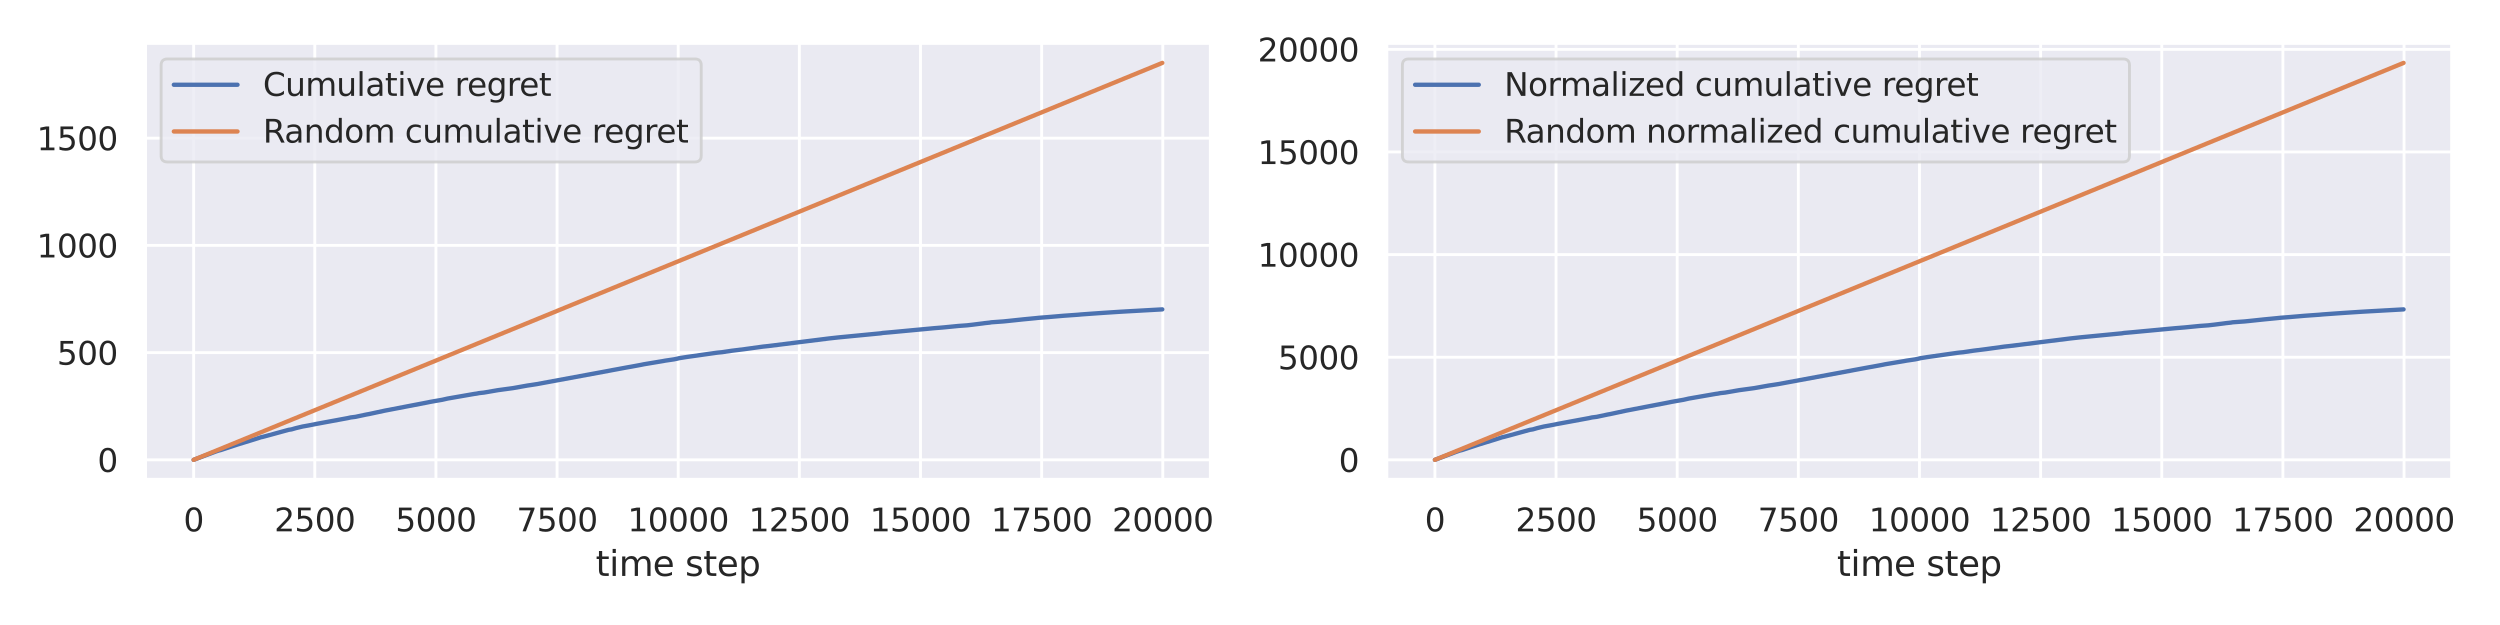 <?xml version="1.0" encoding="utf-8" standalone="no"?>
<!DOCTYPE svg PUBLIC "-//W3C//DTD SVG 1.1//EN"
  "http://www.w3.org/Graphics/SVG/1.1/DTD/svg11.dtd">
<svg xmlns:xlink="http://www.w3.org/1999/xlink" width="864pt" height="216pt" viewBox="0 0 864 216" xmlns="http://www.w3.org/2000/svg" version="1.1">
 <defs>
  <style type="text/css">*{stroke-linejoin: round; stroke-linecap: butt}</style>
 </defs>
 <g id="figure_1">
  <g id="patch_1">
   <path d="M 0 216 
L 864 216 
L 864 0 
L 0 0 
z
" style="fill: #ffffff"/>
  </g>
  <g id="axes_1">
   <g id="patch_2">
    <path d="M 50.18 165.78 
L 418.426 165.78 
L 418.426 14.881 
L 50.18 14.881 
z
" style="fill: #eaeaf2"/>
   </g>
   <g id="matplotlib.axis_1">
    <g id="xtick_1">
     <g id="line2d_1">
      <path d="M 66.918 165.78 
L 66.918 14.881 
" clip-path="url(#pc85b4d9ba2)" style="fill: none; stroke: #ffffff; stroke-linecap: round"/>
     </g>
     <g id="text_1">
      <!-- 0 -->
      <g style="fill: #262626" transform="translate(63.419 183.638)scale(0.11 -0.11)">
       <defs>
        <path id="DejaVuSans-30" d="M 2034 4250 
Q 1547 4250 1301 3770 
Q 1056 3291 1056 2328 
Q 1056 1369 1301 889 
Q 1547 409 2034 409 
Q 2525 409 2770 889 
Q 3016 1369 3016 2328 
Q 3016 3291 2770 3770 
Q 2525 4250 2034 4250 
z
M 2034 4750 
Q 2819 4750 3233 4129 
Q 3647 3509 3647 2328 
Q 3647 1150 3233 529 
Q 2819 -91 2034 -91 
Q 1250 -91 836 529 
Q 422 1150 422 2328 
Q 422 3509 836 4129 
Q 1250 4750 2034 4750 
z
" transform="scale(0.016)"/>
       </defs>
       <use xlink:href="#DejaVuSans-30"/>
      </g>
     </g>
    </g>
    <g id="xtick_2">
     <g id="line2d_2">
      <path d="M 108.786 165.78 
L 108.786 14.881 
" clip-path="url(#pc85b4d9ba2)" style="fill: none; stroke: #ffffff; stroke-linecap: round"/>
     </g>
     <g id="text_2">
      <!-- 2500 -->
      <g style="fill: #262626" transform="translate(94.788 183.638)scale(0.11 -0.11)">
       <defs>
        <path id="DejaVuSans-32" d="M 1228 531 
L 3431 531 
L 3431 0 
L 469 0 
L 469 531 
Q 828 903 1448 1529 
Q 2069 2156 2228 2338 
Q 2531 2678 2651 2914 
Q 2772 3150 2772 3378 
Q 2772 3750 2511 3984 
Q 2250 4219 1831 4219 
Q 1534 4219 1204 4116 
Q 875 4013 500 3803 
L 500 4441 
Q 881 4594 1212 4672 
Q 1544 4750 1819 4750 
Q 2544 4750 2975 4387 
Q 3406 4025 3406 3419 
Q 3406 3131 3298 2873 
Q 3191 2616 2906 2266 
Q 2828 2175 2409 1742 
Q 1991 1309 1228 531 
z
" transform="scale(0.016)"/>
        <path id="DejaVuSans-35" d="M 691 4666 
L 3169 4666 
L 3169 4134 
L 1269 4134 
L 1269 2991 
Q 1406 3038 1543 3061 
Q 1681 3084 1819 3084 
Q 2600 3084 3056 2656 
Q 3513 2228 3513 1497 
Q 3513 744 3044 326 
Q 2575 -91 1722 -91 
Q 1428 -91 1123 -41 
Q 819 9 494 109 
L 494 744 
Q 775 591 1075 516 
Q 1375 441 1709 441 
Q 2250 441 2565 725 
Q 2881 1009 2881 1497 
Q 2881 1984 2565 2268 
Q 2250 2553 1709 2553 
Q 1456 2553 1204 2497 
Q 953 2441 691 2322 
L 691 4666 
z
" transform="scale(0.016)"/>
       </defs>
       <use xlink:href="#DejaVuSans-32"/>
       <use xlink:href="#DejaVuSans-35" x="63.623"/>
       <use xlink:href="#DejaVuSans-30" x="127.246"/>
       <use xlink:href="#DejaVuSans-30" x="190.869"/>
      </g>
     </g>
    </g>
    <g id="xtick_3">
     <g id="line2d_3">
      <path d="M 150.653 165.78 
L 150.653 14.881 
" clip-path="url(#pc85b4d9ba2)" style="fill: none; stroke: #ffffff; stroke-linecap: round"/>
     </g>
     <g id="text_3">
      <!-- 5000 -->
      <g style="fill: #262626" transform="translate(136.655 183.638)scale(0.11 -0.11)">
       <use xlink:href="#DejaVuSans-35"/>
       <use xlink:href="#DejaVuSans-30" x="63.623"/>
       <use xlink:href="#DejaVuSans-30" x="127.246"/>
       <use xlink:href="#DejaVuSans-30" x="190.869"/>
      </g>
     </g>
    </g>
    <g id="xtick_4">
     <g id="line2d_4">
      <path d="M 192.52 165.78 
L 192.52 14.881 
" clip-path="url(#pc85b4d9ba2)" style="fill: none; stroke: #ffffff; stroke-linecap: round"/>
     </g>
     <g id="text_4">
      <!-- 7500 -->
      <g style="fill: #262626" transform="translate(178.522 183.638)scale(0.11 -0.11)">
       <defs>
        <path id="DejaVuSans-37" d="M 525 4666 
L 3525 4666 
L 3525 4397 
L 1831 0 
L 1172 0 
L 2766 4134 
L 525 4134 
L 525 4666 
z
" transform="scale(0.016)"/>
       </defs>
       <use xlink:href="#DejaVuSans-37"/>
       <use xlink:href="#DejaVuSans-35" x="63.623"/>
       <use xlink:href="#DejaVuSans-30" x="127.246"/>
       <use xlink:href="#DejaVuSans-30" x="190.869"/>
      </g>
     </g>
    </g>
    <g id="xtick_5">
     <g id="line2d_5">
      <path d="M 234.387 165.78 
L 234.387 14.881 
" clip-path="url(#pc85b4d9ba2)" style="fill: none; stroke: #ffffff; stroke-linecap: round"/>
     </g>
     <g id="text_5">
      <!-- 10000 -->
      <g style="fill: #262626" transform="translate(216.89 183.638)scale(0.11 -0.11)">
       <defs>
        <path id="DejaVuSans-31" d="M 794 531 
L 1825 531 
L 1825 4091 
L 703 3866 
L 703 4441 
L 1819 4666 
L 2450 4666 
L 2450 531 
L 3481 531 
L 3481 0 
L 794 0 
L 794 531 
z
" transform="scale(0.016)"/>
       </defs>
       <use xlink:href="#DejaVuSans-31"/>
       <use xlink:href="#DejaVuSans-30" x="63.623"/>
       <use xlink:href="#DejaVuSans-30" x="127.246"/>
       <use xlink:href="#DejaVuSans-30" x="190.869"/>
       <use xlink:href="#DejaVuSans-30" x="254.492"/>
      </g>
     </g>
    </g>
    <g id="xtick_6">
     <g id="line2d_6">
      <path d="M 276.254 165.78 
L 276.254 14.881 
" clip-path="url(#pc85b4d9ba2)" style="fill: none; stroke: #ffffff; stroke-linecap: round"/>
     </g>
     <g id="text_6">
      <!-- 12500 -->
      <g style="fill: #262626" transform="translate(258.757 183.638)scale(0.11 -0.11)">
       <use xlink:href="#DejaVuSans-31"/>
       <use xlink:href="#DejaVuSans-32" x="63.623"/>
       <use xlink:href="#DejaVuSans-35" x="127.246"/>
       <use xlink:href="#DejaVuSans-30" x="190.869"/>
       <use xlink:href="#DejaVuSans-30" x="254.492"/>
      </g>
     </g>
    </g>
    <g id="xtick_7">
     <g id="line2d_7">
      <path d="M 318.121 165.78 
L 318.121 14.881 
" clip-path="url(#pc85b4d9ba2)" style="fill: none; stroke: #ffffff; stroke-linecap: round"/>
     </g>
     <g id="text_7">
      <!-- 15000 -->
      <g style="fill: #262626" transform="translate(300.624 183.638)scale(0.11 -0.11)">
       <use xlink:href="#DejaVuSans-31"/>
       <use xlink:href="#DejaVuSans-35" x="63.623"/>
       <use xlink:href="#DejaVuSans-30" x="127.246"/>
       <use xlink:href="#DejaVuSans-30" x="190.869"/>
       <use xlink:href="#DejaVuSans-30" x="254.492"/>
      </g>
     </g>
    </g>
    <g id="xtick_8">
     <g id="line2d_8">
      <path d="M 359.988 165.78 
L 359.988 14.881 
" clip-path="url(#pc85b4d9ba2)" style="fill: none; stroke: #ffffff; stroke-linecap: round"/>
     </g>
     <g id="text_8">
      <!-- 17500 -->
      <g style="fill: #262626" transform="translate(342.491 183.638)scale(0.11 -0.11)">
       <use xlink:href="#DejaVuSans-31"/>
       <use xlink:href="#DejaVuSans-37" x="63.623"/>
       <use xlink:href="#DejaVuSans-35" x="127.246"/>
       <use xlink:href="#DejaVuSans-30" x="190.869"/>
       <use xlink:href="#DejaVuSans-30" x="254.492"/>
      </g>
     </g>
    </g>
    <g id="xtick_9">
     <g id="line2d_9">
      <path d="M 401.855 165.78 
L 401.855 14.881 
" clip-path="url(#pc85b4d9ba2)" style="fill: none; stroke: #ffffff; stroke-linecap: round"/>
     </g>
     <g id="text_9">
      <!-- 20000 -->
      <g style="fill: #262626" transform="translate(384.358 183.638)scale(0.11 -0.11)">
       <use xlink:href="#DejaVuSans-32"/>
       <use xlink:href="#DejaVuSans-30" x="63.623"/>
       <use xlink:href="#DejaVuSans-30" x="127.246"/>
       <use xlink:href="#DejaVuSans-30" x="190.869"/>
       <use xlink:href="#DejaVuSans-30" x="254.492"/>
      </g>
     </g>
    </g>
    <g id="text_10">
     <!-- time step -->
     <g style="fill: #262626" transform="translate(205.862 199.044)scale(0.12 -0.12)">
      <defs>
       <path id="DejaVuSans-74" d="M 1172 4494 
L 1172 3500 
L 2356 3500 
L 2356 3053 
L 1172 3053 
L 1172 1153 
Q 1172 725 1289 603 
Q 1406 481 1766 481 
L 2356 481 
L 2356 0 
L 1766 0 
Q 1100 0 847 248 
Q 594 497 594 1153 
L 594 3053 
L 172 3053 
L 172 3500 
L 594 3500 
L 594 4494 
L 1172 4494 
z
" transform="scale(0.016)"/>
       <path id="DejaVuSans-69" d="M 603 3500 
L 1178 3500 
L 1178 0 
L 603 0 
L 603 3500 
z
M 603 4863 
L 1178 4863 
L 1178 4134 
L 603 4134 
L 603 4863 
z
" transform="scale(0.016)"/>
       <path id="DejaVuSans-6d" d="M 3328 2828 
Q 3544 3216 3844 3400 
Q 4144 3584 4550 3584 
Q 5097 3584 5394 3201 
Q 5691 2819 5691 2113 
L 5691 0 
L 5113 0 
L 5113 2094 
Q 5113 2597 4934 2840 
Q 4756 3084 4391 3084 
Q 3944 3084 3684 2787 
Q 3425 2491 3425 1978 
L 3425 0 
L 2847 0 
L 2847 2094 
Q 2847 2600 2669 2842 
Q 2491 3084 2119 3084 
Q 1678 3084 1418 2786 
Q 1159 2488 1159 1978 
L 1159 0 
L 581 0 
L 581 3500 
L 1159 3500 
L 1159 2956 
Q 1356 3278 1631 3431 
Q 1906 3584 2284 3584 
Q 2666 3584 2933 3390 
Q 3200 3197 3328 2828 
z
" transform="scale(0.016)"/>
       <path id="DejaVuSans-65" d="M 3597 1894 
L 3597 1613 
L 953 1613 
Q 991 1019 1311 708 
Q 1631 397 2203 397 
Q 2534 397 2845 478 
Q 3156 559 3463 722 
L 3463 178 
Q 3153 47 2828 -22 
Q 2503 -91 2169 -91 
Q 1331 -91 842 396 
Q 353 884 353 1716 
Q 353 2575 817 3079 
Q 1281 3584 2069 3584 
Q 2775 3584 3186 3129 
Q 3597 2675 3597 1894 
z
M 3022 2063 
Q 3016 2534 2758 2815 
Q 2500 3097 2075 3097 
Q 1594 3097 1305 2825 
Q 1016 2553 972 2059 
L 3022 2063 
z
" transform="scale(0.016)"/>
       <path id="DejaVuSans-20" transform="scale(0.016)"/>
       <path id="DejaVuSans-73" d="M 2834 3397 
L 2834 2853 
Q 2591 2978 2328 3040 
Q 2066 3103 1784 3103 
Q 1356 3103 1142 2972 
Q 928 2841 928 2578 
Q 928 2378 1081 2264 
Q 1234 2150 1697 2047 
L 1894 2003 
Q 2506 1872 2764 1633 
Q 3022 1394 3022 966 
Q 3022 478 2636 193 
Q 2250 -91 1575 -91 
Q 1294 -91 989 -36 
Q 684 19 347 128 
L 347 722 
Q 666 556 975 473 
Q 1284 391 1588 391 
Q 1994 391 2212 530 
Q 2431 669 2431 922 
Q 2431 1156 2273 1281 
Q 2116 1406 1581 1522 
L 1381 1569 
Q 847 1681 609 1914 
Q 372 2147 372 2553 
Q 372 3047 722 3315 
Q 1072 3584 1716 3584 
Q 2034 3584 2315 3537 
Q 2597 3491 2834 3397 
z
" transform="scale(0.016)"/>
       <path id="DejaVuSans-70" d="M 1159 525 
L 1159 -1331 
L 581 -1331 
L 581 3500 
L 1159 3500 
L 1159 2969 
Q 1341 3281 1617 3432 
Q 1894 3584 2278 3584 
Q 2916 3584 3314 3078 
Q 3713 2572 3713 1747 
Q 3713 922 3314 415 
Q 2916 -91 2278 -91 
Q 1894 -91 1617 61 
Q 1341 213 1159 525 
z
M 3116 1747 
Q 3116 2381 2855 2742 
Q 2594 3103 2138 3103 
Q 1681 3103 1420 2742 
Q 1159 2381 1159 1747 
Q 1159 1113 1420 752 
Q 1681 391 2138 391 
Q 2594 391 2855 752 
Q 3116 1113 3116 1747 
z
" transform="scale(0.016)"/>
      </defs>
      <use xlink:href="#DejaVuSans-74"/>
      <use xlink:href="#DejaVuSans-69" x="39.209"/>
      <use xlink:href="#DejaVuSans-6d" x="66.992"/>
      <use xlink:href="#DejaVuSans-65" x="164.404"/>
      <use xlink:href="#DejaVuSans-20" x="225.928"/>
      <use xlink:href="#DejaVuSans-73" x="257.715"/>
      <use xlink:href="#DejaVuSans-74" x="309.814"/>
      <use xlink:href="#DejaVuSans-65" x="349.023"/>
      <use xlink:href="#DejaVuSans-70" x="410.547"/>
     </g>
    </g>
   </g>
   <g id="matplotlib.axis_2">
    <g id="ytick_1">
     <g id="line2d_10">
      <path d="M 50.18 158.921 
L 418.426 158.921 
" clip-path="url(#pc85b4d9ba2)" style="fill: none; stroke: #ffffff; stroke-linecap: round"/>
     </g>
     <g id="text_11">
      <!-- 0 -->
      <g style="fill: #262626" transform="translate(33.681 163.1)scale(0.11 -0.11)">
       <use xlink:href="#DejaVuSans-30"/>
      </g>
     </g>
    </g>
    <g id="ytick_2">
     <g id="line2d_11">
      <path d="M 50.18 121.863 
L 418.426 121.863 
" clip-path="url(#pc85b4d9ba2)" style="fill: none; stroke: #ffffff; stroke-linecap: round"/>
     </g>
     <g id="text_12">
      <!-- 500 -->
      <g style="fill: #262626" transform="translate(19.684 126.042)scale(0.11 -0.11)">
       <use xlink:href="#DejaVuSans-35"/>
       <use xlink:href="#DejaVuSans-30" x="63.623"/>
       <use xlink:href="#DejaVuSans-30" x="127.246"/>
      </g>
     </g>
    </g>
    <g id="ytick_3">
     <g id="line2d_12">
      <path d="M 50.18 84.805 
L 418.426 84.805 
" clip-path="url(#pc85b4d9ba2)" style="fill: none; stroke: #ffffff; stroke-linecap: round"/>
     </g>
     <g id="text_13">
      <!-- 1000 -->
      <g style="fill: #262626" transform="translate(12.685 88.984)scale(0.11 -0.11)">
       <use xlink:href="#DejaVuSans-31"/>
       <use xlink:href="#DejaVuSans-30" x="63.623"/>
       <use xlink:href="#DejaVuSans-30" x="127.246"/>
       <use xlink:href="#DejaVuSans-30" x="190.869"/>
      </g>
     </g>
    </g>
    <g id="ytick_4">
     <g id="line2d_13">
      <path d="M 50.18 47.746 
L 418.426 47.746 
" clip-path="url(#pc85b4d9ba2)" style="fill: none; stroke: #ffffff; stroke-linecap: round"/>
     </g>
     <g id="text_14">
      <!-- 1500 -->
      <g style="fill: #262626" transform="translate(12.685 51.926)scale(0.11 -0.11)">
       <use xlink:href="#DejaVuSans-31"/>
       <use xlink:href="#DejaVuSans-35" x="63.623"/>
       <use xlink:href="#DejaVuSans-30" x="127.246"/>
       <use xlink:href="#DejaVuSans-30" x="190.869"/>
      </g>
     </g>
    </g>
   </g>
   <g id="line2d_14">
    <path d="M 66.918 158.921 
L 70.268 157.662 
L 74.287 156.155 
L 75.459 155.744 
L 76.297 155.541 
L 82.158 153.606 
L 87.685 151.916 
L 89.359 151.389 
L 90.197 151.106 
L 90.699 151.014 
L 92.541 150.522 
L 99.742 148.549 
L 100.747 148.396 
L 102.254 147.96 
L 104.599 147.398 
L 105.604 147.223 
L 106.608 147.042 
L 109.288 146.509 
L 120.173 144.497 
L 121.178 144.269 
L 122.853 144.061 
L 124.025 143.806 
L 125.7 143.454 
L 126.705 143.242 
L 127.542 143.093 
L 132.901 141.939 
L 147.806 139.074 
L 148.643 138.897 
L 149.983 138.657 
L 152.83 138.165 
L 154.672 137.745 
L 157.519 137.249 
L 163.883 136.142 
L 164.72 136.032 
L 165.557 135.86 
L 167.232 135.678 
L 172.089 134.841 
L 177.28 134.135 
L 182.304 133.238 
L 183.476 133.071 
L 185.486 132.757 
L 210.774 128.082 
L 211.611 127.916 
L 212.951 127.672 
L 216.803 126.955 
L 218.142 126.723 
L 220.32 126.32 
L 221.659 126.069 
L 222.497 125.893 
L 223.501 125.725 
L 229.195 124.774 
L 229.865 124.645 
L 232.88 124.199 
L 234.052 123.957 
L 234.722 123.785 
L 235.392 123.681 
L 237.234 123.388 
L 247.449 121.939 
L 248.119 121.858 
L 249.459 121.728 
L 252.976 121.208 
L 257.33 120.665 
L 258.502 120.504 
L 263.694 119.786 
L 265.536 119.593 
L 286.47 116.972 
L 289.819 116.602 
L 304.389 115.192 
L 305.059 115.068 
L 307.738 114.838 
L 322.81 113.422 
L 325.992 113.164 
L 331.184 112.652 
L 334.198 112.434 
L 336.208 112.205 
L 339.725 111.76 
L 340.227 111.685 
L 342.069 111.488 
L 342.571 111.387 
L 346.758 111.087 
L 348.6 110.9 
L 353.624 110.367 
L 357.811 109.961 
L 359.151 109.818 
L 362.165 109.588 
L 367.524 109.128 
L 372.716 108.759 
L 373.553 108.675 
L 376.903 108.43 
L 379.749 108.231 
L 381.257 108.125 
L 387.118 107.744 
L 389.295 107.618 
L 401.688 106.921 
L 401.688 106.921 
" clip-path="url(#pc85b4d9ba2)" style="fill: none; stroke: #4c72b0; stroke-width: 1.5; stroke-linecap: round"/>
   </g>
   <g id="line2d_15">
    <path d="M 66.918 158.921 
L 401.688 21.74 
L 401.688 21.74 
" clip-path="url(#pc85b4d9ba2)" style="fill: none; stroke: #dd8452; stroke-width: 1.5; stroke-linecap: round"/>
   </g>
   <g id="patch_3">
    <path d="M 50.18 165.78 
L 50.18 14.881 
" style="fill: none; stroke: #ffffff; stroke-width: 1.25; stroke-linejoin: miter; stroke-linecap: square"/>
   </g>
   <g id="patch_4">
    <path d="M 418.426 165.78 
L 418.426 14.881 
" style="fill: none; stroke: #ffffff; stroke-width: 1.25; stroke-linejoin: miter; stroke-linecap: square"/>
   </g>
   <g id="patch_5">
    <path d="M 50.18 165.78 
L 418.426 165.78 
" style="fill: none; stroke: #ffffff; stroke-width: 1.25; stroke-linejoin: miter; stroke-linecap: square"/>
   </g>
   <g id="patch_6">
    <path d="M 50.18 14.881 
L 418.426 14.881 
" style="fill: none; stroke: #ffffff; stroke-width: 1.25; stroke-linejoin: miter; stroke-linecap: square"/>
   </g>
   <g id="legend_1">
    <g id="patch_7">
     <path d="M 57.88 55.973 
L 240.14 55.973 
Q 242.34 55.973 242.34 53.773 
L 242.34 22.581 
Q 242.34 20.381 240.14 20.381 
L 57.88 20.381 
Q 55.68 20.381 55.68 22.581 
L 55.68 53.773 
Q 55.68 55.973 57.88 55.973 
z
" style="fill: #eaeaf2; opacity: 0.8; stroke: #cccccc; stroke-linejoin: miter"/>
    </g>
    <g id="line2d_16">
     <path d="M 60.08 29.29 
L 71.08 29.29 
L 82.08 29.29 
" style="fill: none; stroke: #4c72b0; stroke-width: 1.5; stroke-linecap: round"/>
    </g>
    <g id="text_15">
     <!-- Cumulative regret -->
     <g style="fill: #262626" transform="translate(90.88 33.14)scale(0.11 -0.11)">
      <defs>
       <path id="DejaVuSans-43" d="M 4122 4306 
L 4122 3641 
Q 3803 3938 3442 4084 
Q 3081 4231 2675 4231 
Q 1875 4231 1450 3742 
Q 1025 3253 1025 2328 
Q 1025 1406 1450 917 
Q 1875 428 2675 428 
Q 3081 428 3442 575 
Q 3803 722 4122 1019 
L 4122 359 
Q 3791 134 3420 21 
Q 3050 -91 2638 -91 
Q 1578 -91 968 557 
Q 359 1206 359 2328 
Q 359 3453 968 4101 
Q 1578 4750 2638 4750 
Q 3056 4750 3426 4639 
Q 3797 4528 4122 4306 
z
" transform="scale(0.016)"/>
       <path id="DejaVuSans-75" d="M 544 1381 
L 544 3500 
L 1119 3500 
L 1119 1403 
Q 1119 906 1312 657 
Q 1506 409 1894 409 
Q 2359 409 2629 706 
Q 2900 1003 2900 1516 
L 2900 3500 
L 3475 3500 
L 3475 0 
L 2900 0 
L 2900 538 
Q 2691 219 2414 64 
Q 2138 -91 1772 -91 
Q 1169 -91 856 284 
Q 544 659 544 1381 
z
M 1991 3584 
L 1991 3584 
z
" transform="scale(0.016)"/>
       <path id="DejaVuSans-6c" d="M 603 4863 
L 1178 4863 
L 1178 0 
L 603 0 
L 603 4863 
z
" transform="scale(0.016)"/>
       <path id="DejaVuSans-61" d="M 2194 1759 
Q 1497 1759 1228 1600 
Q 959 1441 959 1056 
Q 959 750 1161 570 
Q 1363 391 1709 391 
Q 2188 391 2477 730 
Q 2766 1069 2766 1631 
L 2766 1759 
L 2194 1759 
z
M 3341 1997 
L 3341 0 
L 2766 0 
L 2766 531 
Q 2569 213 2275 61 
Q 1981 -91 1556 -91 
Q 1019 -91 701 211 
Q 384 513 384 1019 
Q 384 1609 779 1909 
Q 1175 2209 1959 2209 
L 2766 2209 
L 2766 2266 
Q 2766 2663 2505 2880 
Q 2244 3097 1772 3097 
Q 1472 3097 1187 3025 
Q 903 2953 641 2809 
L 641 3341 
Q 956 3463 1253 3523 
Q 1550 3584 1831 3584 
Q 2591 3584 2966 3190 
Q 3341 2797 3341 1997 
z
" transform="scale(0.016)"/>
       <path id="DejaVuSans-76" d="M 191 3500 
L 800 3500 
L 1894 563 
L 2988 3500 
L 3597 3500 
L 2284 0 
L 1503 0 
L 191 3500 
z
" transform="scale(0.016)"/>
       <path id="DejaVuSans-72" d="M 2631 2963 
Q 2534 3019 2420 3045 
Q 2306 3072 2169 3072 
Q 1681 3072 1420 2755 
Q 1159 2438 1159 1844 
L 1159 0 
L 581 0 
L 581 3500 
L 1159 3500 
L 1159 2956 
Q 1341 3275 1631 3429 
Q 1922 3584 2338 3584 
Q 2397 3584 2469 3576 
Q 2541 3569 2628 3553 
L 2631 2963 
z
" transform="scale(0.016)"/>
       <path id="DejaVuSans-67" d="M 2906 1791 
Q 2906 2416 2648 2759 
Q 2391 3103 1925 3103 
Q 1463 3103 1205 2759 
Q 947 2416 947 1791 
Q 947 1169 1205 825 
Q 1463 481 1925 481 
Q 2391 481 2648 825 
Q 2906 1169 2906 1791 
z
M 3481 434 
Q 3481 -459 3084 -895 
Q 2688 -1331 1869 -1331 
Q 1566 -1331 1297 -1286 
Q 1028 -1241 775 -1147 
L 775 -588 
Q 1028 -725 1275 -790 
Q 1522 -856 1778 -856 
Q 2344 -856 2625 -561 
Q 2906 -266 2906 331 
L 2906 616 
Q 2728 306 2450 153 
Q 2172 0 1784 0 
Q 1141 0 747 490 
Q 353 981 353 1791 
Q 353 2603 747 3093 
Q 1141 3584 1784 3584 
Q 2172 3584 2450 3431 
Q 2728 3278 2906 2969 
L 2906 3500 
L 3481 3500 
L 3481 434 
z
" transform="scale(0.016)"/>
      </defs>
      <use xlink:href="#DejaVuSans-43"/>
      <use xlink:href="#DejaVuSans-75" x="69.824"/>
      <use xlink:href="#DejaVuSans-6d" x="133.203"/>
      <use xlink:href="#DejaVuSans-75" x="230.615"/>
      <use xlink:href="#DejaVuSans-6c" x="293.994"/>
      <use xlink:href="#DejaVuSans-61" x="321.777"/>
      <use xlink:href="#DejaVuSans-74" x="383.057"/>
      <use xlink:href="#DejaVuSans-69" x="422.266"/>
      <use xlink:href="#DejaVuSans-76" x="450.049"/>
      <use xlink:href="#DejaVuSans-65" x="509.229"/>
      <use xlink:href="#DejaVuSans-20" x="570.752"/>
      <use xlink:href="#DejaVuSans-72" x="602.539"/>
      <use xlink:href="#DejaVuSans-65" x="641.402"/>
      <use xlink:href="#DejaVuSans-67" x="702.926"/>
      <use xlink:href="#DejaVuSans-72" x="766.402"/>
      <use xlink:href="#DejaVuSans-65" x="805.266"/>
      <use xlink:href="#DejaVuSans-74" x="866.789"/>
     </g>
    </g>
    <g id="line2d_17">
     <path d="M 60.08 45.436 
L 71.08 45.436 
L 82.08 45.436 
" style="fill: none; stroke: #dd8452; stroke-width: 1.5; stroke-linecap: round"/>
    </g>
    <g id="text_16">
     <!-- Random cumulative regret -->
     <g style="fill: #262626" transform="translate(90.88 49.286)scale(0.11 -0.11)">
      <defs>
       <path id="DejaVuSans-52" d="M 2841 2188 
Q 3044 2119 3236 1894 
Q 3428 1669 3622 1275 
L 4263 0 
L 3584 0 
L 2988 1197 
Q 2756 1666 2539 1819 
Q 2322 1972 1947 1972 
L 1259 1972 
L 1259 0 
L 628 0 
L 628 4666 
L 2053 4666 
Q 2853 4666 3247 4331 
Q 3641 3997 3641 3322 
Q 3641 2881 3436 2590 
Q 3231 2300 2841 2188 
z
M 1259 4147 
L 1259 2491 
L 2053 2491 
Q 2509 2491 2742 2702 
Q 2975 2913 2975 3322 
Q 2975 3731 2742 3939 
Q 2509 4147 2053 4147 
L 1259 4147 
z
" transform="scale(0.016)"/>
       <path id="DejaVuSans-6e" d="M 3513 2113 
L 3513 0 
L 2938 0 
L 2938 2094 
Q 2938 2591 2744 2837 
Q 2550 3084 2163 3084 
Q 1697 3084 1428 2787 
Q 1159 2491 1159 1978 
L 1159 0 
L 581 0 
L 581 3500 
L 1159 3500 
L 1159 2956 
Q 1366 3272 1645 3428 
Q 1925 3584 2291 3584 
Q 2894 3584 3203 3211 
Q 3513 2838 3513 2113 
z
" transform="scale(0.016)"/>
       <path id="DejaVuSans-64" d="M 2906 2969 
L 2906 4863 
L 3481 4863 
L 3481 0 
L 2906 0 
L 2906 525 
Q 2725 213 2448 61 
Q 2172 -91 1784 -91 
Q 1150 -91 751 415 
Q 353 922 353 1747 
Q 353 2572 751 3078 
Q 1150 3584 1784 3584 
Q 2172 3584 2448 3432 
Q 2725 3281 2906 2969 
z
M 947 1747 
Q 947 1113 1208 752 
Q 1469 391 1925 391 
Q 2381 391 2643 752 
Q 2906 1113 2906 1747 
Q 2906 2381 2643 2742 
Q 2381 3103 1925 3103 
Q 1469 3103 1208 2742 
Q 947 2381 947 1747 
z
" transform="scale(0.016)"/>
       <path id="DejaVuSans-6f" d="M 1959 3097 
Q 1497 3097 1228 2736 
Q 959 2375 959 1747 
Q 959 1119 1226 758 
Q 1494 397 1959 397 
Q 2419 397 2687 759 
Q 2956 1122 2956 1747 
Q 2956 2369 2687 2733 
Q 2419 3097 1959 3097 
z
M 1959 3584 
Q 2709 3584 3137 3096 
Q 3566 2609 3566 1747 
Q 3566 888 3137 398 
Q 2709 -91 1959 -91 
Q 1206 -91 779 398 
Q 353 888 353 1747 
Q 353 2609 779 3096 
Q 1206 3584 1959 3584 
z
" transform="scale(0.016)"/>
       <path id="DejaVuSans-63" d="M 3122 3366 
L 3122 2828 
Q 2878 2963 2633 3030 
Q 2388 3097 2138 3097 
Q 1578 3097 1268 2742 
Q 959 2388 959 1747 
Q 959 1106 1268 751 
Q 1578 397 2138 397 
Q 2388 397 2633 464 
Q 2878 531 3122 666 
L 3122 134 
Q 2881 22 2623 -34 
Q 2366 -91 2075 -91 
Q 1284 -91 818 406 
Q 353 903 353 1747 
Q 353 2603 823 3093 
Q 1294 3584 2113 3584 
Q 2378 3584 2631 3529 
Q 2884 3475 3122 3366 
z
" transform="scale(0.016)"/>
      </defs>
      <use xlink:href="#DejaVuSans-52"/>
      <use xlink:href="#DejaVuSans-61" x="67.232"/>
      <use xlink:href="#DejaVuSans-6e" x="128.512"/>
      <use xlink:href="#DejaVuSans-64" x="191.891"/>
      <use xlink:href="#DejaVuSans-6f" x="255.367"/>
      <use xlink:href="#DejaVuSans-6d" x="316.549"/>
      <use xlink:href="#DejaVuSans-20" x="413.961"/>
      <use xlink:href="#DejaVuSans-63" x="445.748"/>
      <use xlink:href="#DejaVuSans-75" x="500.729"/>
      <use xlink:href="#DejaVuSans-6d" x="564.107"/>
      <use xlink:href="#DejaVuSans-75" x="661.52"/>
      <use xlink:href="#DejaVuSans-6c" x="724.898"/>
      <use xlink:href="#DejaVuSans-61" x="752.682"/>
      <use xlink:href="#DejaVuSans-74" x="813.961"/>
      <use xlink:href="#DejaVuSans-69" x="853.17"/>
      <use xlink:href="#DejaVuSans-76" x="880.953"/>
      <use xlink:href="#DejaVuSans-65" x="940.133"/>
      <use xlink:href="#DejaVuSans-20" x="1001.656"/>
      <use xlink:href="#DejaVuSans-72" x="1033.443"/>
      <use xlink:href="#DejaVuSans-65" x="1072.307"/>
      <use xlink:href="#DejaVuSans-67" x="1133.83"/>
      <use xlink:href="#DejaVuSans-72" x="1197.307"/>
      <use xlink:href="#DejaVuSans-65" x="1236.17"/>
      <use xlink:href="#DejaVuSans-74" x="1297.693"/>
     </g>
    </g>
   </g>
  </g>
  <g id="axes_2">
   <g id="patch_8">
    <path d="M 479.165 165.78 
L 847.411 165.78 
L 847.411 14.881 
L 479.165 14.881 
z
" style="fill: #eaeaf2"/>
   </g>
   <g id="matplotlib.axis_3">
    <g id="xtick_10">
     <g id="line2d_18">
      <path d="M 495.903 165.78 
L 495.903 14.881 
" clip-path="url(#p2eee185490)" style="fill: none; stroke: #ffffff; stroke-linecap: round"/>
     </g>
     <g id="text_17">
      <!-- 0 -->
      <g style="fill: #262626" transform="translate(492.404 183.638)scale(0.11 -0.11)">
       <use xlink:href="#DejaVuSans-30"/>
      </g>
     </g>
    </g>
    <g id="xtick_11">
     <g id="line2d_19">
      <path d="M 537.771 165.78 
L 537.771 14.881 
" clip-path="url(#p2eee185490)" style="fill: none; stroke: #ffffff; stroke-linecap: round"/>
     </g>
     <g id="text_18">
      <!-- 2500 -->
      <g style="fill: #262626" transform="translate(523.773 183.638)scale(0.11 -0.11)">
       <use xlink:href="#DejaVuSans-32"/>
       <use xlink:href="#DejaVuSans-35" x="63.623"/>
       <use xlink:href="#DejaVuSans-30" x="127.246"/>
       <use xlink:href="#DejaVuSans-30" x="190.869"/>
      </g>
     </g>
    </g>
    <g id="xtick_12">
     <g id="line2d_20">
      <path d="M 579.638 165.78 
L 579.638 14.881 
" clip-path="url(#p2eee185490)" style="fill: none; stroke: #ffffff; stroke-linecap: round"/>
     </g>
     <g id="text_19">
      <!-- 5000 -->
      <g style="fill: #262626" transform="translate(565.64 183.638)scale(0.11 -0.11)">
       <use xlink:href="#DejaVuSans-35"/>
       <use xlink:href="#DejaVuSans-30" x="63.623"/>
       <use xlink:href="#DejaVuSans-30" x="127.246"/>
       <use xlink:href="#DejaVuSans-30" x="190.869"/>
      </g>
     </g>
    </g>
    <g id="xtick_13">
     <g id="line2d_21">
      <path d="M 621.505 165.78 
L 621.505 14.881 
" clip-path="url(#p2eee185490)" style="fill: none; stroke: #ffffff; stroke-linecap: round"/>
     </g>
     <g id="text_20">
      <!-- 7500 -->
      <g style="fill: #262626" transform="translate(607.507 183.638)scale(0.11 -0.11)">
       <use xlink:href="#DejaVuSans-37"/>
       <use xlink:href="#DejaVuSans-35" x="63.623"/>
       <use xlink:href="#DejaVuSans-30" x="127.246"/>
       <use xlink:href="#DejaVuSans-30" x="190.869"/>
      </g>
     </g>
    </g>
    <g id="xtick_14">
     <g id="line2d_22">
      <path d="M 663.372 165.78 
L 663.372 14.881 
" clip-path="url(#p2eee185490)" style="fill: none; stroke: #ffffff; stroke-linecap: round"/>
     </g>
     <g id="text_21">
      <!-- 10000 -->
      <g style="fill: #262626" transform="translate(645.875 183.638)scale(0.11 -0.11)">
       <use xlink:href="#DejaVuSans-31"/>
       <use xlink:href="#DejaVuSans-30" x="63.623"/>
       <use xlink:href="#DejaVuSans-30" x="127.246"/>
       <use xlink:href="#DejaVuSans-30" x="190.869"/>
       <use xlink:href="#DejaVuSans-30" x="254.492"/>
      </g>
     </g>
    </g>
    <g id="xtick_15">
     <g id="line2d_23">
      <path d="M 705.239 165.78 
L 705.239 14.881 
" clip-path="url(#p2eee185490)" style="fill: none; stroke: #ffffff; stroke-linecap: round"/>
     </g>
     <g id="text_22">
      <!-- 12500 -->
      <g style="fill: #262626" transform="translate(687.742 183.638)scale(0.11 -0.11)">
       <use xlink:href="#DejaVuSans-31"/>
       <use xlink:href="#DejaVuSans-32" x="63.623"/>
       <use xlink:href="#DejaVuSans-35" x="127.246"/>
       <use xlink:href="#DejaVuSans-30" x="190.869"/>
       <use xlink:href="#DejaVuSans-30" x="254.492"/>
      </g>
     </g>
    </g>
    <g id="xtick_16">
     <g id="line2d_24">
      <path d="M 747.106 165.78 
L 747.106 14.881 
" clip-path="url(#p2eee185490)" style="fill: none; stroke: #ffffff; stroke-linecap: round"/>
     </g>
     <g id="text_23">
      <!-- 15000 -->
      <g style="fill: #262626" transform="translate(729.609 183.638)scale(0.11 -0.11)">
       <use xlink:href="#DejaVuSans-31"/>
       <use xlink:href="#DejaVuSans-35" x="63.623"/>
       <use xlink:href="#DejaVuSans-30" x="127.246"/>
       <use xlink:href="#DejaVuSans-30" x="190.869"/>
       <use xlink:href="#DejaVuSans-30" x="254.492"/>
      </g>
     </g>
    </g>
    <g id="xtick_17">
     <g id="line2d_25">
      <path d="M 788.973 165.78 
L 788.973 14.881 
" clip-path="url(#p2eee185490)" style="fill: none; stroke: #ffffff; stroke-linecap: round"/>
     </g>
     <g id="text_24">
      <!-- 17500 -->
      <g style="fill: #262626" transform="translate(771.476 183.638)scale(0.11 -0.11)">
       <use xlink:href="#DejaVuSans-31"/>
       <use xlink:href="#DejaVuSans-37" x="63.623"/>
       <use xlink:href="#DejaVuSans-35" x="127.246"/>
       <use xlink:href="#DejaVuSans-30" x="190.869"/>
       <use xlink:href="#DejaVuSans-30" x="254.492"/>
      </g>
     </g>
    </g>
    <g id="xtick_18">
     <g id="line2d_26">
      <path d="M 830.84 165.78 
L 830.84 14.881 
" clip-path="url(#p2eee185490)" style="fill: none; stroke: #ffffff; stroke-linecap: round"/>
     </g>
     <g id="text_25">
      <!-- 20000 -->
      <g style="fill: #262626" transform="translate(813.343 183.638)scale(0.11 -0.11)">
       <use xlink:href="#DejaVuSans-32"/>
       <use xlink:href="#DejaVuSans-30" x="63.623"/>
       <use xlink:href="#DejaVuSans-30" x="127.246"/>
       <use xlink:href="#DejaVuSans-30" x="190.869"/>
       <use xlink:href="#DejaVuSans-30" x="254.492"/>
      </g>
     </g>
    </g>
    <g id="text_26">
     <!-- time step -->
     <g style="fill: #262626" transform="translate(634.847 199.044)scale(0.12 -0.12)">
      <use xlink:href="#DejaVuSans-74"/>
      <use xlink:href="#DejaVuSans-69" x="39.209"/>
      <use xlink:href="#DejaVuSans-6d" x="66.992"/>
      <use xlink:href="#DejaVuSans-65" x="164.404"/>
      <use xlink:href="#DejaVuSans-20" x="225.928"/>
      <use xlink:href="#DejaVuSans-73" x="257.715"/>
      <use xlink:href="#DejaVuSans-74" x="309.814"/>
      <use xlink:href="#DejaVuSans-65" x="349.023"/>
      <use xlink:href="#DejaVuSans-70" x="410.547"/>
     </g>
    </g>
   </g>
   <g id="matplotlib.axis_4">
    <g id="ytick_5">
     <g id="line2d_27">
      <path d="M 479.165 158.921 
L 847.411 158.921 
" clip-path="url(#p2eee185490)" style="fill: none; stroke: #ffffff; stroke-linecap: round"/>
     </g>
     <g id="text_27">
      <!-- 0 -->
      <g style="fill: #262626" transform="translate(462.666 163.1)scale(0.11 -0.11)">
       <use xlink:href="#DejaVuSans-30"/>
      </g>
     </g>
    </g>
    <g id="ytick_6">
     <g id="line2d_28">
      <path d="M 479.165 123.455 
L 847.411 123.455 
" clip-path="url(#p2eee185490)" style="fill: none; stroke: #ffffff; stroke-linecap: round"/>
     </g>
     <g id="text_28">
      <!-- 5000 -->
      <g style="fill: #262626" transform="translate(441.67 127.634)scale(0.11 -0.11)">
       <use xlink:href="#DejaVuSans-35"/>
       <use xlink:href="#DejaVuSans-30" x="63.623"/>
       <use xlink:href="#DejaVuSans-30" x="127.246"/>
       <use xlink:href="#DejaVuSans-30" x="190.869"/>
      </g>
     </g>
    </g>
    <g id="ytick_7">
     <g id="line2d_29">
      <path d="M 479.165 87.989 
L 847.411 87.989 
" clip-path="url(#p2eee185490)" style="fill: none; stroke: #ffffff; stroke-linecap: round"/>
     </g>
     <g id="text_29">
      <!-- 10000 -->
      <g style="fill: #262626" transform="translate(434.671 92.168)scale(0.11 -0.11)">
       <use xlink:href="#DejaVuSans-31"/>
       <use xlink:href="#DejaVuSans-30" x="63.623"/>
       <use xlink:href="#DejaVuSans-30" x="127.246"/>
       <use xlink:href="#DejaVuSans-30" x="190.869"/>
       <use xlink:href="#DejaVuSans-30" x="254.492"/>
      </g>
     </g>
    </g>
    <g id="ytick_8">
     <g id="line2d_30">
      <path d="M 479.165 52.523 
L 847.411 52.523 
" clip-path="url(#p2eee185490)" style="fill: none; stroke: #ffffff; stroke-linecap: round"/>
     </g>
     <g id="text_30">
      <!-- 15000 -->
      <g style="fill: #262626" transform="translate(434.671 56.703)scale(0.11 -0.11)">
       <use xlink:href="#DejaVuSans-31"/>
       <use xlink:href="#DejaVuSans-35" x="63.623"/>
       <use xlink:href="#DejaVuSans-30" x="127.246"/>
       <use xlink:href="#DejaVuSans-30" x="190.869"/>
       <use xlink:href="#DejaVuSans-30" x="254.492"/>
      </g>
     </g>
    </g>
    <g id="ytick_9">
     <g id="line2d_31">
      <path d="M 479.165 17.058 
L 847.411 17.058 
" clip-path="url(#p2eee185490)" style="fill: none; stroke: #ffffff; stroke-linecap: round"/>
     </g>
     <g id="text_31">
      <!-- 20000 -->
      <g style="fill: #262626" transform="translate(434.671 21.237)scale(0.11 -0.11)">
       <use xlink:href="#DejaVuSans-32"/>
       <use xlink:href="#DejaVuSans-30" x="63.623"/>
       <use xlink:href="#DejaVuSans-30" x="127.246"/>
       <use xlink:href="#DejaVuSans-30" x="190.869"/>
       <use xlink:href="#DejaVuSans-30" x="254.492"/>
      </g>
     </g>
    </g>
   </g>
   <g id="line2d_32">
    <path d="M 495.903 158.921 
L 499.253 157.662 
L 503.272 156.155 
L 504.444 155.744 
L 505.282 155.541 
L 511.143 153.606 
L 516.67 151.916 
L 518.344 151.389 
L 519.182 151.106 
L 519.684 151.014 
L 521.526 150.522 
L 528.727 148.549 
L 529.732 148.396 
L 531.239 147.96 
L 533.584 147.398 
L 534.589 147.223 
L 535.593 147.042 
L 538.273 146.509 
L 549.158 144.497 
L 550.163 144.269 
L 551.838 144.061 
L 553.01 143.806 
L 554.685 143.454 
L 555.69 143.242 
L 556.527 143.093 
L 561.886 141.939 
L 576.791 139.074 
L 577.628 138.897 
L 578.968 138.657 
L 581.815 138.165 
L 583.657 137.745 
L 586.504 137.249 
L 592.868 136.142 
L 593.705 136.032 
L 594.542 135.86 
L 596.217 135.678 
L 601.074 134.841 
L 606.265 134.135 
L 611.289 133.238 
L 612.461 133.071 
L 614.471 132.757 
L 639.759 128.082 
L 640.596 127.916 
L 641.936 127.672 
L 645.788 126.955 
L 647.127 126.723 
L 649.305 126.32 
L 650.644 126.069 
L 651.482 125.893 
L 652.486 125.725 
L 658.18 124.774 
L 658.85 124.645 
L 661.865 124.199 
L 663.037 123.957 
L 663.707 123.785 
L 664.377 123.681 
L 666.219 123.388 
L 676.434 121.939 
L 677.104 121.858 
L 678.444 121.728 
L 681.961 121.208 
L 686.315 120.665 
L 687.487 120.504 
L 692.679 119.786 
L 694.521 119.593 
L 715.455 116.972 
L 718.804 116.602 
L 733.374 115.192 
L 734.044 115.068 
L 736.723 114.838 
L 751.795 113.422 
L 754.977 113.164 
L 760.169 112.652 
L 763.183 112.434 
L 765.193 112.205 
L 768.71 111.76 
L 769.212 111.685 
L 771.054 111.488 
L 771.556 111.387 
L 775.743 111.087 
L 777.585 110.9 
L 782.609 110.367 
L 786.796 109.961 
L 788.136 109.818 
L 791.15 109.588 
L 796.509 109.128 
L 801.701 108.759 
L 802.538 108.675 
L 805.888 108.43 
L 808.734 108.231 
L 810.242 108.125 
L 816.103 107.744 
L 818.28 107.618 
L 830.673 106.921 
L 830.673 106.921 
" clip-path="url(#p2eee185490)" style="fill: none; stroke: #4c72b0; stroke-width: 1.5; stroke-linecap: round"/>
   </g>
   <g id="line2d_33">
    <path d="M 495.903 158.921 
L 830.673 21.74 
L 830.673 21.74 
" clip-path="url(#p2eee185490)" style="fill: none; stroke: #dd8452; stroke-width: 1.5; stroke-linecap: round"/>
   </g>
   <g id="patch_9">
    <path d="M 479.165 165.78 
L 479.165 14.881 
" style="fill: none; stroke: #ffffff; stroke-width: 1.25; stroke-linejoin: miter; stroke-linecap: square"/>
   </g>
   <g id="patch_10">
    <path d="M 847.411 165.78 
L 847.411 14.881 
" style="fill: none; stroke: #ffffff; stroke-width: 1.25; stroke-linejoin: miter; stroke-linecap: square"/>
   </g>
   <g id="patch_11">
    <path d="M 479.165 165.78 
L 847.411 165.78 
" style="fill: none; stroke: #ffffff; stroke-width: 1.25; stroke-linejoin: miter; stroke-linecap: square"/>
   </g>
   <g id="patch_12">
    <path d="M 479.165 14.881 
L 847.411 14.881 
" style="fill: none; stroke: #ffffff; stroke-width: 1.25; stroke-linejoin: miter; stroke-linecap: square"/>
   </g>
   <g id="legend_2">
    <g id="patch_13">
     <path d="M 486.865 55.973 
L 733.745 55.973 
Q 735.945 55.973 735.945 53.773 
L 735.945 22.581 
Q 735.945 20.381 733.745 20.381 
L 486.865 20.381 
Q 484.665 20.381 484.665 22.581 
L 484.665 53.773 
Q 484.665 55.973 486.865 55.973 
z
" style="fill: #eaeaf2; opacity: 0.8; stroke: #cccccc; stroke-linejoin: miter"/>
    </g>
    <g id="line2d_34">
     <path d="M 489.065 29.29 
L 500.065 29.29 
L 511.065 29.29 
" style="fill: none; stroke: #4c72b0; stroke-width: 1.5; stroke-linecap: round"/>
    </g>
    <g id="text_32">
     <!-- Normalized cumulative regret -->
     <g style="fill: #262626" transform="translate(519.865 33.14)scale(0.11 -0.11)">
      <defs>
       <path id="DejaVuSans-4e" d="M 628 4666 
L 1478 4666 
L 3547 763 
L 3547 4666 
L 4159 4666 
L 4159 0 
L 3309 0 
L 1241 3903 
L 1241 0 
L 628 0 
L 628 4666 
z
" transform="scale(0.016)"/>
       <path id="DejaVuSans-7a" d="M 353 3500 
L 3084 3500 
L 3084 2975 
L 922 459 
L 3084 459 
L 3084 0 
L 275 0 
L 275 525 
L 2438 3041 
L 353 3041 
L 353 3500 
z
" transform="scale(0.016)"/>
      </defs>
      <use xlink:href="#DejaVuSans-4e"/>
      <use xlink:href="#DejaVuSans-6f" x="74.805"/>
      <use xlink:href="#DejaVuSans-72" x="135.986"/>
      <use xlink:href="#DejaVuSans-6d" x="175.35"/>
      <use xlink:href="#DejaVuSans-61" x="272.762"/>
      <use xlink:href="#DejaVuSans-6c" x="334.041"/>
      <use xlink:href="#DejaVuSans-69" x="361.824"/>
      <use xlink:href="#DejaVuSans-7a" x="389.607"/>
      <use xlink:href="#DejaVuSans-65" x="442.098"/>
      <use xlink:href="#DejaVuSans-64" x="503.621"/>
      <use xlink:href="#DejaVuSans-20" x="567.098"/>
      <use xlink:href="#DejaVuSans-63" x="598.885"/>
      <use xlink:href="#DejaVuSans-75" x="653.865"/>
      <use xlink:href="#DejaVuSans-6d" x="717.244"/>
      <use xlink:href="#DejaVuSans-75" x="814.656"/>
      <use xlink:href="#DejaVuSans-6c" x="878.035"/>
      <use xlink:href="#DejaVuSans-61" x="905.818"/>
      <use xlink:href="#DejaVuSans-74" x="967.098"/>
      <use xlink:href="#DejaVuSans-69" x="1006.307"/>
      <use xlink:href="#DejaVuSans-76" x="1034.09"/>
      <use xlink:href="#DejaVuSans-65" x="1093.27"/>
      <use xlink:href="#DejaVuSans-20" x="1154.793"/>
      <use xlink:href="#DejaVuSans-72" x="1186.58"/>
      <use xlink:href="#DejaVuSans-65" x="1225.443"/>
      <use xlink:href="#DejaVuSans-67" x="1286.967"/>
      <use xlink:href="#DejaVuSans-72" x="1350.443"/>
      <use xlink:href="#DejaVuSans-65" x="1389.307"/>
      <use xlink:href="#DejaVuSans-74" x="1450.83"/>
     </g>
    </g>
    <g id="line2d_35">
     <path d="M 489.065 45.436 
L 500.065 45.436 
L 511.065 45.436 
" style="fill: none; stroke: #dd8452; stroke-width: 1.5; stroke-linecap: round"/>
    </g>
    <g id="text_33">
     <!-- Random normalized cumulative regret -->
     <g style="fill: #262626" transform="translate(519.865 49.286)scale(0.11 -0.11)">
      <use xlink:href="#DejaVuSans-52"/>
      <use xlink:href="#DejaVuSans-61" x="67.232"/>
      <use xlink:href="#DejaVuSans-6e" x="128.512"/>
      <use xlink:href="#DejaVuSans-64" x="191.891"/>
      <use xlink:href="#DejaVuSans-6f" x="255.367"/>
      <use xlink:href="#DejaVuSans-6d" x="316.549"/>
      <use xlink:href="#DejaVuSans-20" x="413.961"/>
      <use xlink:href="#DejaVuSans-6e" x="445.748"/>
      <use xlink:href="#DejaVuSans-6f" x="509.127"/>
      <use xlink:href="#DejaVuSans-72" x="570.309"/>
      <use xlink:href="#DejaVuSans-6d" x="609.672"/>
      <use xlink:href="#DejaVuSans-61" x="707.084"/>
      <use xlink:href="#DejaVuSans-6c" x="768.363"/>
      <use xlink:href="#DejaVuSans-69" x="796.146"/>
      <use xlink:href="#DejaVuSans-7a" x="823.93"/>
      <use xlink:href="#DejaVuSans-65" x="876.42"/>
      <use xlink:href="#DejaVuSans-64" x="937.943"/>
      <use xlink:href="#DejaVuSans-20" x="1001.42"/>
      <use xlink:href="#DejaVuSans-63" x="1033.207"/>
      <use xlink:href="#DejaVuSans-75" x="1088.188"/>
      <use xlink:href="#DejaVuSans-6d" x="1151.566"/>
      <use xlink:href="#DejaVuSans-75" x="1248.979"/>
      <use xlink:href="#DejaVuSans-6c" x="1312.357"/>
      <use xlink:href="#DejaVuSans-61" x="1340.141"/>
      <use xlink:href="#DejaVuSans-74" x="1401.42"/>
      <use xlink:href="#DejaVuSans-69" x="1440.629"/>
      <use xlink:href="#DejaVuSans-76" x="1468.412"/>
      <use xlink:href="#DejaVuSans-65" x="1527.592"/>
      <use xlink:href="#DejaVuSans-20" x="1589.115"/>
      <use xlink:href="#DejaVuSans-72" x="1620.902"/>
      <use xlink:href="#DejaVuSans-65" x="1659.766"/>
      <use xlink:href="#DejaVuSans-67" x="1721.289"/>
      <use xlink:href="#DejaVuSans-72" x="1784.766"/>
      <use xlink:href="#DejaVuSans-65" x="1823.629"/>
      <use xlink:href="#DejaVuSans-74" x="1885.152"/>
     </g>
    </g>
   </g>
  </g>
 </g>
 <defs>
  <clipPath id="pc85b4d9ba2">
   <rect x="50.18" y="14.881" width="368.246" height="150.899"/>
  </clipPath>
  <clipPath id="p2eee185490">
   <rect x="479.165" y="14.881" width="368.246" height="150.899"/>
  </clipPath>
 </defs>
</svg>
